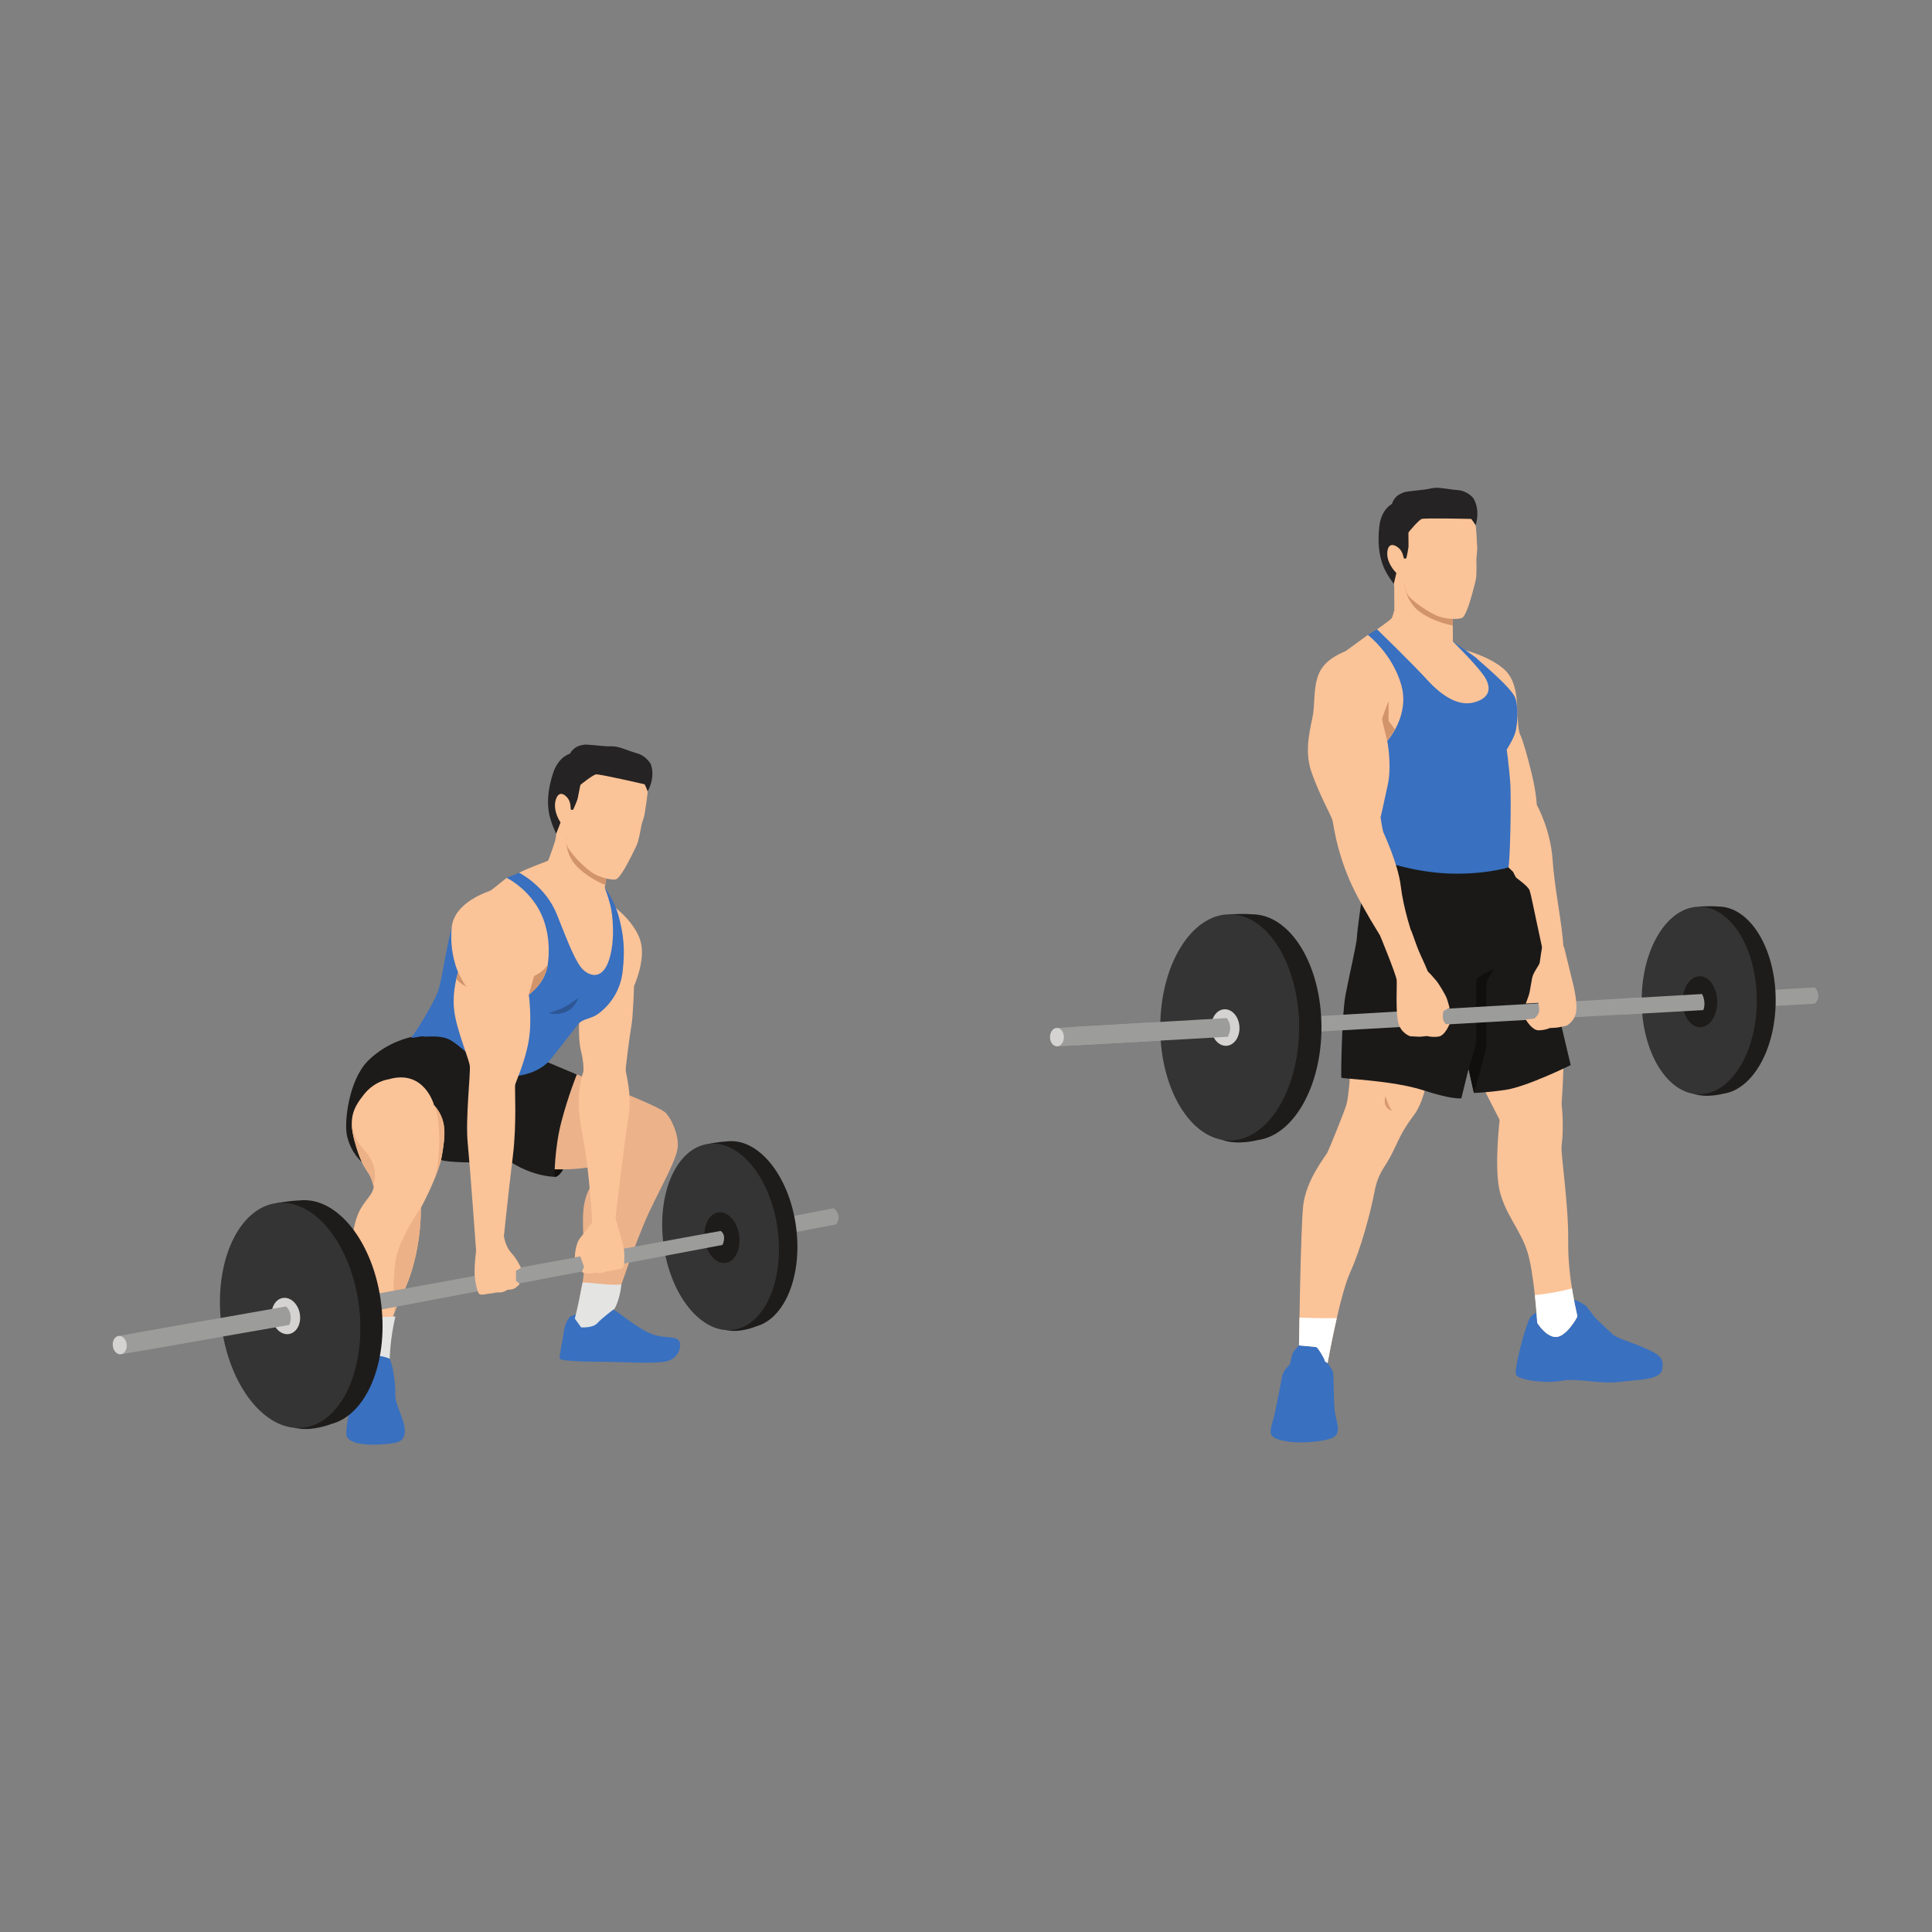 <?xml version="1.0" encoding="UTF-8" standalone="no"?>
<svg
   xmlns:dc="http://purl.org/dc/elements/1.1/"
   xmlns:cc="http://creativecommons.org/ns#"
   xmlns:rdf="http://www.w3.org/1999/02/22-rdf-syntax-ns#"
   xmlns:svg="http://www.w3.org/2000/svg"
   xmlns="http://www.w3.org/2000/svg"
   viewBox="0 0 2666.667 2666.667"
   height="2666.667"
   width="2666.667"
   xml:space="preserve"
   id="svg2"
   version="1.1"><rect x="0" y="0" width="2666.667" height="2666.667" fill="#808080" stroke="none"/><defs
     id="defs6" /><g
     transform="matrix(1.333,0,0,-1.333,0,2666.667)"
     id="g10"><g
       transform="scale(0.1)"
       id="g12"><g
         transform="scale(1.227)"
         id="g14"><path
           id="path16"
           style="fill:none;fill-opacity:1;fill-rule:nonzero;stroke:none"
           d="M 16300,0 H 0 V 16300 H 16300 V 0" /></g><path
         id="path18"
         style="fill:#3970c0;fill-opacity:1;fill-rule:nonzero;stroke:none"
         d="m 13450.8,6073.8 c 0,0 -63.1,-60.5 -71,-96 -7.9,-35.5 -15.8,-59.2 -19.7,-86.8 -4,-27.6 -71,-59.2 -86.8,-149.9 -15.8,-90.7 -47.4,-244.6 -71,-359 -23.7,-114.4 -51.3,-157.8 -43.4,-217 7.9,-59.2 118.3,-78.9 209.1,-90.8 90.7,-11.8 323.5,-3.9 430,43.4 106.6,47.4 27.6,189.4 19.7,295.9 -7.8,106.6 -7.8,351.2 -15.7,382.7 -7.9,31.6 -55.3,94.7 -55.3,94.7 l -86.8,295.9 -209.1,-113.1" /><g
         transform="scale(1.057)"
         id="g20"><path
           id="path22"
           style="fill:#3970c0;fill-opacity:1;fill-rule:nonzero;stroke:none"
           d="m 15197.9,6124.35 c 0,0 -164,-42.3 -206.8,-103.35 -42.8,-60.94 -162.3,-509.08 -139.9,-561.33 22.4,-52.24 288.8,-89.62 448,-59.71 159.4,29.81 363.6,-36.16 567.6,-10.61 204.2,25.56 403.3,15.53 418.2,130.05 15,114.51 -39.8,139.41 -169.2,199.22 -129.4,59.72 -273.9,94.55 -318.6,136.85 -44.9,42.31 -169.4,159.38 -174.3,165.53 -5,6.25 -39.8,56.03 -79.7,103.35 -39.8,47.33 -179.2,92.09 -199.1,92.09 -20,0 -146.2,-92.09 -146.2,-92.09" /></g><path
         id="path24"
         style="fill:#fbc398;fill-opacity:1;fill-rule:nonzero;stroke:none"
         d="m 13982.1,8914.5 c 0,0 -15.7,-268.3 -42,-352.5 -26.3,-84.1 -173.6,-447.1 -194.7,-489.2 -21,-42.1 -226.2,-289.3 -252.5,-562.9 -26.3,-273.5 -42.1,-1436.1 -42.1,-1436.1 0,0 157.8,-13.1 177.6,-17.1 19.7,-3.9 89.4,-126.2 88.1,-138.1 -1.3,-11.8 30.2,-27.6 30.2,-27.6 0,0 123.7,698.3 235.4,943 111.8,244.6 210.5,623.3 249.9,828.5 39.5,205.1 98.6,236.7 173.6,382.7 75,146 98.6,232.8 232.8,410.3 134.1,177.5 153.9,493.2 153.9,493.2 l -810.2,-34.2" /><g
         transform="scale(1.002)"
         id="g26"><path
           id="path28"
           style="fill:#fbc398;fill-opacity:1;fill-rule:nonzero;stroke:none"
           d="m 15303.9,8770.02 193.2,-377.89 c 0,0 -57.7,-490.64 0,-732.06 57.7,-241.43 209.9,-398.85 283.3,-619.33 73.6,-220.37 105.1,-745.23 105.1,-745.23 0,0 83.9,-141.66 188.8,-146.85 105,-5.28 225.7,199.33 225.7,215.09 0,15.76 -99.7,388.38 -94.4,771.46 5.2,383.09 -78.8,907.95 -68.2,986.66 10.5,78.71 20.9,245.31 0,437.56 0,0 26.2,365.33 15.6,449.33 -10.4,83.99 -849.1,-238.74 -849.1,-238.74" /></g><path
         id="path30"
         style="fill:#fbc398;fill-opacity:1;fill-rule:nonzero;stroke:none"
         d="m 15177.4,13270.6 c 0,0 238.2,-60.9 390.8,-189.8 152.5,-128.9 137.6,-370.9 143.8,-473.5 6.1,-102.5 14,-186.7 32.4,-218.3 18.4,-31.5 68.4,-199.9 115.7,-394.5 47.4,-194.6 52.6,-323.5 52.6,-323.5 0,0 142.1,-252.5 163.1,-562.9 21.1,-310.4 101.3,-672 113.1,-916.6 h -439.2 l -752.3,1540.6 c 0,0 -21,1280.3 0,1311.9 21.1,31.5 180,226.6 180,226.6" /><path
         id="path32"
         style="fill:#1a1918;fill-opacity:1;fill-rule:nonzero;stroke:none"
         d="m 15618.2,11024.8 49.9,-48.2 c 0,0 19.8,-43.4 27.6,-55.2 7.9,-11.9 122.3,-86.8 142.1,-134.2 19.7,-47.3 126.2,-611.5 177.5,-789.1 51.3,-177.5 248.6,-1021.8 248.6,-1021.8 0,0 -455.2,-224.9 -675.4,-256.5 -220.2,-31.5 -326.8,-31.5 -326.8,-31.5 l -55.2,248.5 -74.9,-303.8 c 0,0 -79,-19.7 -394.6,82.9 -315.6,102.6 -844.3,118.4 -848.2,130.2 -4,11.8 3.9,647 43.4,856.1 39.4,209.1 114.4,520.8 118.3,599.7 4,78.9 43.4,350.1 43.4,350.1 l 232.8,435.1 c 0,0 65.3,198.3 485.3,181.5 420,-16.9 453.7,-43.4 599.7,-59.2 146,-15.8 206.5,-184.6 206.5,-184.6" /><path
         id="path34"
         style="fill:#100f0d;fill-opacity:1;fill-rule:nonzero;stroke:none"
         d="m 15206.5,8936.8 c 0,0 75,231.9 80.2,288.9 5.3,57 -5.2,604.1 0,635.7 5.3,31.5 187.4,113.6 187.4,113.6 0,0 -76.9,-110.9 -82.1,-149.1 -5.3,-38.2 0,-595.8 0,-643.1 0,-47.4 -130.3,-494.5 -130.3,-494.5 l -55.2,248.5" /><path
         id="path36"
         style="fill:#3970c0;fill-opacity:1;fill-rule:nonzero;stroke:none"
         d="m 14326.7,13491.1 -67.6,-2.6 -95.5,-57.9 -69.7,-603.6 v -829.9 l 232.8,-910 c 0,0 307.7,-110.5 660.2,-126.3 352.4,-15.8 615.5,54.4 631.3,64 15.7,9.7 34.1,701.4 18.4,894.7 -15.8,193.4 -35.5,323.6 -35.5,323.6 0,0 72.3,111.7 90.7,182.8 18.4,71 34.2,236.7 0,347.2 -34.2,110.4 -391.8,399.8 -395.8,410.3 -4,10.5 -252,178.8 -252,178.8 l -717.3,128.9" /><g
         transform="scale(1.158)"
         id="g38"><path
           id="path40"
           style="fill:#9c9c9b;fill-opacity:1;fill-rule:nonzero;stroke:none"
           d="m 9840.04,8076.79 6.21,-135.03 6381.15,358.73 c 0,0 72.6,60.43 0,145.99 L 9840.04,8076.79" /></g><path
         id="path42"
         style="fill:#9c9c9b;fill-opacity:1;fill-rule:nonzero;stroke:none"
         d="m 11923.5,9418.2 -979.2,-56.7 8.8,-190.8 970.4,54.6 v 192.9" /><path
         id="path44"
         style="fill:#fbc398;fill-opacity:1;fill-rule:nonzero;stroke:none"
         d="m 14437.9,13689.4 c 0,0 -16.3,-64.1 -25.6,-82.6 -9.3,-18.4 -153.2,-118.3 -153.2,-118.3 0,0 363.5,-352.5 519.4,-523.4 155.8,-171 324.1,-273.6 479.3,-234.1 155.2,39.4 186.8,131.5 128.9,241.9 -57.9,110.5 -342.7,389.3 -342.7,389.3 l -0.4,135.9 -280.3,16.7 -325.4,174.6" /><path
         id="path46"
         style="fill:#fbc398;fill-opacity:1;fill-rule:nonzero;stroke:none"
         d="m 14163.6,13430.6 c 0,0 249.9,-189.4 344.6,-512.9 94.7,-323.5 -143.8,-583.9 -143.8,-583.9 0,0 49.1,-248.6 5.7,-453.7 -43.4,-205.2 -75,-339.3 -75,-339.3 0,0 19.8,-130.2 27.7,-149.9 7.8,-19.8 153.8,-331.5 181.4,-560.3 27.7,-228.8 110.5,-489.2 153.9,-595.7 43.4,-106.6 43.4,-106.6 43.4,-106.6 l -228.8,-94.6 c 0,0 -363,540.5 -501.1,864 -138.1,323.5 -161.7,564.2 -173.6,611.5 -11.8,47.4 -142,276.2 -220.9,509 -78.9,232.7 0,469.5 19.7,595.7 19.7,126.3 0,319.6 78.9,453.7 78.9,134.2 244.6,185.5 260.4,197.3 15.8,11.8 227.5,165.7 227.5,165.7" /><path
         id="path48"
         style="fill:#d2946b;fill-opacity:1;fill-rule:nonzero;stroke:none"
         d="m 14378,12746.8 c 0,0 -67.1,-173.6 -67.1,-189.4 0,-15.8 53.5,-223.6 53.5,-223.6 l 80.6,117.2 -67,89.7 v 206.1" /><g
         transform="scale(1.002)"
         id="g50"><path
           id="path52"
           style="fill:#fbc398;fill-opacity:1;fill-rule:nonzero;stroke:none"
           d="m 15961.2,10210.9 c 0,0 -12.4,-18.3 -20.6,-23.6 -8.2,-5.3 -24,-139.2 -29.3,-169.4 -5.2,-30.24 -65.6,-95.94 -78.8,-161.54 -13,-65.7 -20.9,-126.1 -28.8,-157.55 -7.9,-31.55 -36.9,-104.54 -36.9,-104.54 l 129.6,7.49 c 0,0 14.9,-57.91 7,-94.65 -7.9,-36.84 -48.5,-68.29 -48.5,-68.29 l -88.1,-8.49 c 0,0 63.1,-112.32 131.4,-112.32 68.2,0 118.1,23.66 118.1,23.66 0,0 68.3,2.6 81.5,5.19 13.1,2.7 89.3,18.37 89.3,18.37 0,0 91.8,42.04 102.4,160.25 10.5,118.12 -42,304.62 -51.2,343.96 -9.2,39.44 -74.9,305.96 -74.9,305.96 0,0 -73.5,124.8 -81.4,127.4 -7.8,2.6 -120.8,-91.9 -120.8,-91.9" /></g><path
         id="path54"
         style="fill:#fbc398;fill-opacity:1;fill-rule:nonzero;stroke:none"
         d="m 14611.1,10367 c 0,0 -22.4,72.9 71.7,-192.6 3.2,-9.3 84.7,-182.5 94.5,-211.6 9.8,-29.1 0,0 92.5,-109.8 32.5,-38.6 95.1,-147.1 107.7,-177.1 12.6,-30 32.2,-108.1 32.2,-108.1 l -154.4,-14.7 c 0,0 -5.9,-59.6 7.5,-94.8 13.4,-35.2 58.5,-60.2 58.5,-60.2 l 88.4,5 c 0,0 -45.4,-120.8 -113,-131.2 -67.6,-10.3 -120.5,5.5 -120.5,5.5 0,0 -68,-7.8 -81.4,-7.2 -13.4,0.6 -91.2,4.6 -91.2,4.6 0,0 -97.4,27.6 -125.8,143 -28.3,115.4 -11.4,398.4 -15.7,438.7 -6.5,59.7 -172.6,462.6 -172.6,462.6 0,0 268.1,-104 275.5,-100.2 7.4,3.8 46.1,148.1 46.1,148.1" /><path
         id="path56"
         style="fill:#d4d3d1;fill-opacity:1;fill-rule:nonzero;stroke:none"
         d="m 11016.4,9266.1 c 0,-52.7 -32.3,-95.4 -72.1,-95.4 -39.9,0 -72.2,42.7 -72.2,95.4 0,52.7 32.3,95.4 72.2,95.4 39.8,0 72.1,-42.7 72.1,-95.4" /><path
         id="path58"
         style="fill:#d7996f;fill-opacity:1;fill-rule:nonzero;stroke:none"
         d="m 14346.4,8656.7 c 0,0 31.6,-118.3 71,-153.8 0,0 -111.1,19.2 -71,153.8" /><path
         id="path60"
         style="fill:#ffffff;fill-opacity:1;fill-rule:nonzero;stroke:none"
         d="m 13455.5,6361.8 c -3.1,-169.8 -4.7,-288 -4.7,-288 0,0 157.8,-13.1 177.6,-17.1 19.7,-3.9 89.4,-126.2 88.1,-138.1 -1.3,-11.8 30.2,-27.6 30.2,-27.6 0,0 40,225.7 95,465.4 -149.9,-2.5 -304.2,2.2 -386.2,5.4" /><g
         transform="scale(1.002)"
         id="g62"><path
           id="path64"
           style="fill:#ffffff;fill-opacity:1;fill-rule:nonzero;stroke:none"
           d="m 15860.9,6581.63 c 16.8,-157.02 24.6,-286.12 24.6,-286.12 0,0 83.9,-141.66 188.8,-146.85 105,-5.28 225.7,199.43 225.7,215.09 0,8.58 -29.5,123.11 -55.6,287.32 -140.7,-39.21 -289.1,-59.56 -383.5,-69.44" /></g><g
         transform="scale(1.116)"
         id="g66"><path
           id="path68"
           style="fill:#343434;fill-opacity:1;fill-rule:nonzero;stroke:none"
           d="m 16300,8642.86 c 0,-440.44 -219.1,-797.45 -489.4,-797.45 -270.2,0 -489.3,357.01 -489.3,797.45 0,440.42 219.1,797.44 489.3,797.44 270.3,0 489.4,-357.02 489.4,-797.44" /></g><g
         transform="scale(1.128)"
         id="g70"><path
           id="path72"
           style="fill:#1e1c1b;fill-opacity:1;fill-rule:nonzero;stroke:none"
           d="m 16300,8552.31 c 0,475.57 -236.6,861.1 -528.4,861.1 -62.9,6.08 -170.9,0 -170.9,0 0,0 -6.8,-21.19 -18.2,-57.07 -198.4,-124.03 -339.3,-437.14 -339.3,-804.03 0,-272.58 77.8,-515.45 199.1,-673.2 29.6,-96.21 63.1,-168.92 98.8,-182.4 118.3,-44.69 272,-2.93 272,-2.93 l 0.2,0.36 c 272.3,34.67 486.7,405.49 486.7,858.17" /></g><g
         transform="scale(1.116)"
         id="g74"><path
           id="path76"
           style="fill:#343434;fill-opacity:1;fill-rule:nonzero;stroke:none"
           d="m 16300,8642.86 c 0,-480.58 -239.1,-870.21 -534.1,-870.21 -294.9,0 -534,389.63 -534,870.21 0,480.61 239.1,870.21 534,870.21 295,0 534.1,-389.6 534.1,-870.21" /></g><g
         transform="scale(1.091)"
         id="g78"><path
           id="path80"
           style="fill:#1e1c1b;fill-opacity:1;fill-rule:nonzero;stroke:none"
           d="m 16298.3,8831.11 c 1.7,-133.7 -70.4,-243.11 -161.2,-244.3 -90.7,-1.19 -165.8,106.21 -167.5,239.99 -1.9,133.78 70.3,243.19 161.1,244.38 90.8,1.19 165.8,-106.29 167.6,-240.07" /></g><g
         transform="scale(1.084)"
         id="g82"><path
           id="path84"
           style="fill:#9c9c9b;fill-opacity:1;fill-rule:nonzero;stroke:none"
           d="m 16258.3,8959.72 c 0,0 41.7,-70.08 12.4,-153.45 l -771.4,-43.43 -9.9,152.34 768.9,44.54" /></g><path
         id="path86"
         style="fill:#fbc398;fill-opacity:1;fill-rule:nonzero;stroke:none"
         d="m 15035.9,13679.7 7.7,-181.6 c 0,0 -38.4,-113 -245.1,-108.3 -206.7,4.8 -360.6,299.6 -360.6,299.6 l -1.4,240.4 c 0,0 -23.2,269.1 -24.2,270.6 -1.1,1.4 189.6,-25.9 228.9,-56.8 39.4,-30.9 186.2,-225.7 186.2,-225.7 l 208.5,-238.2" /><path
         id="path88"
         style="fill:#d2946b;fill-opacity:1;fill-rule:nonzero;stroke:none"
         d="m 14977.5,13652 58.3,142.6 8.2,-265.8 c 0,0 -183.1,26.7 -340.6,139.2 -148.9,106.3 -160.3,285.8 -160.3,285.8 l 434.4,-301.8" /><path
         id="path90"
         style="fill:#252323;fill-opacity:1;fill-rule:nonzero;stroke:none"
         d="m 15254.8,14848 c -0.3,0.4 -58.1,75 -164.5,82.7 -106.7,7.7 -195.8,35.8 -272.9,16.9 -77.2,-18.8 -167.6,-18.8 -272.9,-37.7 -32.8,-12 -64.6,-26.3 -85.2,-46.9 -18.9,-18.9 -30.4,-37.8 -37.2,-52.1 -6.4,-14.1 -8.9,-23.9 -8.9,-23.9 0,0 -110.3,-54 -130.4,-229 -20.2,-175.1 -1.3,-297.6 33.4,-397.3 34.7,-99.6 116.4,-201 116.4,-201 l 36.3,156.3 c 0,0 359.9,307.8 370,326.1 10.2,18.4 354,85.9 354,85.9 l 85.4,38.7 c 0,0 44,110 -0.2,233.4 -5.8,16.2 -13.8,32.3 -23.3,47.9" /><path
         id="path92"
         style="fill:#fbc398;fill-opacity:1;fill-rule:nonzero;stroke:none"
         d="m 15234.2,14631.8 c 0,0 36,-46.7 44.1,-65.1 8.2,-18.3 14.5,-184.5 17.2,-226.5 2.8,-42.1 -8,-99.1 -8,-119.4 0.1,-20.4 2.9,-145.2 -2.5,-194 -5.4,-48.9 -59.4,-238.9 -77,-289.1 -17.6,-50.2 -43.3,-116.7 -67.7,-130.3 -24.4,-13.6 -131.6,-19.1 -226.6,9.3 -95,28.3 -281,154.3 -331.3,220.7 -50.2,66.5 -43.6,204.9 -43.6,204.9 0,0 -39.3,-10.9 -80.1,29.7 -40.7,40.7 -105.9,128.8 -92.5,226.5 13.5,97.7 88.2,62.5 126.2,23.2 38,-39.3 39.4,-99 47.6,-100.3 8.1,-1.4 16.3,1.3 20.3,2.7 4.1,1.3 23,101.8 24.3,122.1 1.4,20.4 -2.8,142.5 -0.1,146.5 2.7,4.1 103.6,126.3 136.2,138.6 32.5,12.2 513.5,0.5 513.5,0.5" /><path
         id="path94"
         style="fill:#1e1c1b;fill-opacity:1;fill-rule:nonzero;stroke:none"
         d="m 13683.2,9366.8 c 0,646.8 -321.8,1171 -718.6,1171 -85.5,8.3 -232.4,0 -232.4,0 0,0 -9.3,-28.8 -24.9,-77.6 -269.8,-168.6 -461.3,-594.4 -461.3,-1093.4 0,-370.7 105.8,-700.9 270.7,-915.4 40.3,-130.8 85.8,-229.8 134.3,-248.1 161.1,-60.8 369.9,-3.9 369.9,-3.9 l 0.3,0.4 c 370.4,47.1 662,551.4 662,1167" /><path
         id="path96"
         style="fill:#343434;fill-opacity:1;fill-rule:nonzero;stroke:none"
         d="m 13450.8,9366.8 c 0,-646.7 -321.7,-1171 -718.6,-1171 -396.8,0 -718.5,524.3 -718.5,1171 0,646.8 321.7,1171 718.5,1171 396.9,0 718.6,-524.2 718.6,-1171" /><path
         id="path98"
         style="fill:#343434;fill-opacity:1;fill-rule:nonzero;stroke:none"
         d="m 13450.8,9366.8 c 0,-592.6 -294.8,-1073.1 -658.5,-1073.1 -363.7,0 -658.5,480.5 -658.5,1073.1 0,592.7 294.8,1073.1 658.5,1073.1 363.7,0 658.5,-480.4 658.5,-1073.1" /><path
         id="path100"
         style="fill:#d4d3d1;fill-opacity:1;fill-rule:nonzero;stroke:none"
         d="m 12833.9,9375 c 6.9,-104.3 -52.8,-193.3 -133.3,-198.6 -80.6,-5.3 -151.4,75 -158.3,179.4 -6.9,104.3 52.8,193.2 133.3,198.5 80.5,5.4 151.4,-74.9 158.3,-179.3" /><path
         id="path102"
         style="fill:#9c9c9b;fill-opacity:1;fill-rule:nonzero;stroke:none"
         d="m 12701,9463.2 c 0,0 72.9,-72.1 12.9,-193.5 l -1587.8,-89.3 V 9372 l 1574.9,91.2" /><path
         id="path104"
         style="fill:#fbc398;fill-opacity:1;fill-rule:nonzero;stroke:none"
         d="m 14937.4,9612 c 5.4,-1.9 72.3,-44.2 72.3,-44.2 0,0 -59.6,-25.2 -63.2,-34.3 -3.7,-9.2 -14.6,-64.3 1.8,-98.6 16.4,-34.3 25.2,-35.7 25.2,-35.7 0,0 -36.1,-33.7 -48.9,-41 -12.8,-7.3 -60.3,-36.5 -111.4,65.7 -51.1,102.3 -100.4,180.8 -60.3,215.5 40.2,34.6 82.2,49.3 82.2,49.3 l 102.3,-76.7" /><path
         id="path106"
         style="fill:#100f0d;fill-opacity:1;fill-rule:nonzero;stroke:none"
         d="m 5741.2,7819.3 c 0,0 64.97,-27 152.6,216.4 87.64,243.5 -211.58,238.6 -211.58,238.6 l -156.4,-189.9 215.38,-265.1" /><path
         id="path108"
         style="fill:#9c9c9b;fill-opacity:1;fill-rule:nonzero;stroke:none"
         d="M 8633.8,7494.6 7005.84,7179.5 6998.6,7009 8656.29,7327 c 0,0 74.12,80.5 -22.49,167.6" /><path
         id="path110"
         style="fill:#343434;fill-opacity:1;fill-rule:nonzero;stroke:none"
         d="m 8051.86,7277 c 65.36,-487.1 -123.98,-914.5 -422.9,-954.7 -298.93,-40.1 -594.23,322.3 -659.59,809.4 -65.36,487.1 123.97,914.5 422.9,954.6 298.92,40.1 594.23,-322.2 659.59,-809.3" /><path
         id="path112"
         style="fill:#1e1c1b;fill-opacity:1;fill-rule:nonzero;stroke:none"
         d="m 8242.81,7302.6 c -71.32,531.6 -393.58,927 -719.77,883.2 -71.2,-2.6 -190.96,-25.6 -190.96,-25.6 0,0 -4.46,-24.7 -11.93,-66.5 -203.12,-168.4 -313.63,-539.5 -258.61,-949.6 40.89,-304.7 164.28,-564.4 323.52,-722.6 47.5,-103.1 95.84,-179.4 137.75,-189.1 139.05,-32.2 304.46,37.6 304.46,37.6 l 0.19,0.4 c 299.21,79.6 483.25,526.2 415.35,1032.2" /><path
         id="path114"
         style="fill:#343434;fill-opacity:1;fill-rule:nonzero;stroke:none"
         d="m 8051.86,7277 c 71.32,-531.6 -135.29,-998 -461.49,-1041.8 -326.2,-43.7 -648.46,351.7 -719.78,883.3 -71.32,531.5 135.29,997.9 461.49,1041.7 326.2,43.8 648.45,-351.7 719.78,-883.2" /><path
         id="path116"
         style="fill:#1e1c1b;fill-opacity:1;fill-rule:nonzero;stroke:none"
         d="m 7653.14,7216 c 21.32,-144.4 -40.84,-273.2 -138.84,-287.7 -98,-14.4 -194.73,90.9 -216.06,235.3 -21.32,144.5 40.84,273.3 138.84,287.7 98.01,14.5 194.74,-90.8 216.06,-235.3" /><path
         id="path118"
         style="fill:#ecb28a;fill-opacity:1;fill-rule:nonzero;stroke:none"
         d="m 5603.07,7901.4 c 0,0 201.6,-11.2 350.93,0 149.33,11.2 287.46,41.1 287.46,41.1 0,0 -11.2,-28.5 -82.13,-146.8 -70.93,-118.3 -126.93,-204.1 -123.2,-454.3 3.73,-250.1 26.14,-459.2 -3.73,-616 -29.87,-156.8 -29.87,-156.8 -29.87,-156.8 l 365.86,-59.7 c 0,0 212.8,649.6 354.67,948.3 141.86,298.6 287.46,548.8 294.93,675.7 7.46,126.9 -59.73,276.3 -123.2,347.2 -63.47,70.9 -720.53,319.8 -922.12,398.8 -201.6,79.1 -395.74,-100.1 -403.2,-223.3 -7.47,-123.2 33.6,-754.2 33.6,-754.2" /><path
         id="path120"
         style="fill:#1c1b1a;fill-opacity:1;fill-rule:nonzero;stroke:none"
         d="m 4262.82,9267.8 c 0,0 -250.13,-44.8 -451.74,-246.4 -201.59,-201.6 -251.17,-643.2 -216.52,-784 44.07,-179.1 152.79,-264.9 152.79,-264.9 0,0 810.39,33.5 832.8,18.5 22.39,-14.9 374.83,-41.6 552.53,0 l 111.99,11.2 c 0,0 216.54,-168 496.53,-182.9 0,0 0,294.9 70.93,567.5 70.93,272.5 160.54,492.1 160.54,492.1 l -462.93,194.8 c 0,0 -851.2,276.3 -862.4,280 -11.2,3.7 -384.52,-85.9 -384.52,-85.9" /><path
         id="path122"
         style="fill:#fbc398;fill-opacity:1;fill-rule:nonzero;stroke:none"
         d="m 6378.09,10601.7 c 0,0 205.72,-157.9 256.63,-350.9 50.91,-193 -69.59,-455.4 -69.59,-455.4 0,0 -9.1,-309 -27.31,-411.5 -18.21,-102.5 -57.07,-409.1 -58.93,-453.2 -1.87,-44.2 68.92,-247.1 28.58,-490.9 -40.34,-243.7 -137.06,-1070.2 -137.06,-1070.2 l -239.85,-10.9 c 0,0 -26.1,515.3 -90.79,842.8 -64.69,327.5 -61.75,511.1 1.26,708.3 0,0 8.11,80 -25.31,213.9 -33.41,133.8 -16.35,353.9 -16.35,353.9 0,0 215.46,865.3 239.52,896.8 24.06,31.5 139.2,227.3 139.2,227.3" /><path
         id="path124"
         style="fill:#3970c0;fill-opacity:1;fill-rule:nonzero;stroke:none"
         d="m 6265.6,10648.2 c 12.91,14.4 -3.75,164.2 -3.75,164.2 0,0 97.81,-121.5 145.11,-298.5 47.31,-177 68.44,-329.2 39.85,-572.8 -28.59,-243.7 -183.75,-384.6 -255.49,-436 -71.74,-51.4 -156.56,-46.8 -203.91,-104.6 -47.36,-57.8 -173.81,-225.1 -287.93,-366.1 -114.12,-141.1 -324.55,-170.7 -347.79,-168.3 -23.25,2.3 -410.95,115.9 -413.26,131.8 -2.3,15.9 -191.55,195.5 -288.35,244.5 -65.74,33.2 -160.29,31.4 -217.59,29.7 -27.09,-0.8 -45.86,-1.7 -49.33,1.2 -4.66,3.8 -32.28,-1.2 -60.25,-6.2 -37.17,-6.7 -74.93,-13.4 -60.09,0.7 25.98,24.8 238.17,357.6 279.41,494.3 41.24,136.7 101.85,580.7 163.63,727 61.79,146.4 540.85,278 538.15,290 -2.7,12 2.05,136.1 2.05,136.1 l 129.28,52.8 c 0,0 437.83,-81.4 443.07,-80.4 5.25,1.1 447.19,-239.4 447.19,-239.4" /><path
         id="path126"
         style="fill:#fbc398;fill-opacity:1;fill-rule:nonzero;stroke:none"
         d="m 5746.9,11292.9 c 0,0 -62.98,-189.2 -71.77,-198.7 -8.8,-9.6 -192.27,-69.3 -299.79,-126.2 0,0 273.38,-134.7 391.83,-433.7 118.45,-299 198.55,-508 276.72,-575.9 78.17,-68 198.51,-90.6 263.07,109 64.57,199.6 39.07,463.1 12.84,564.9 -26.22,101.8 -57.95,180.1 -57.95,180.1 0,0 -303.37,65.2 -321.42,93.2 -18.05,27.9 -163.65,239.1 -161.99,255.5 1.66,16.4 -31.54,131.8 -31.54,131.8" /><path
         id="path128"
         style="fill:#fbc398;fill-opacity:1;fill-rule:nonzero;stroke:none"
         d="m 4929.81,7053.1 c 0,0 8.31,-255 0,0 -0.64,19.8 -64.49,887.7 -87.45,1124.8 -22.95,237.2 30.46,713.2 22.42,788.3 -8.05,75.2 -135.16,366 -161.25,572.1 -26.1,206.2 40.4,399 40.4,399 0,0 -93.44,198.7 -66.42,465.4 27.03,266.6 385.94,371.2 402.61,381.2 16.68,10.1 165.94,131.3 165.94,131.3 0,0 171.85,-80.8 301.09,-273.2 129.25,-192.4 152.2,-429.6 124.45,-626.4 -27.75,-196.8 -195.66,-308.9 -195.66,-308.9 0,0 35.71,-265.9 -1.76,-481.2 -37.46,-215.4 -132.64,-421 -139.65,-451.6 -7.02,-30.6 18.49,-397.2 -24.16,-741.2 -42.66,-344 -106.76,-960.1 -106.76,-960.1 l -152.6,-19.5 h -121.2" /><path
         id="path130"
         style="fill:#d2946b;fill-opacity:1;fill-rule:nonzero;stroke:none"
         d="m 4743.93,9937.3 c 0,0 44.82,-98.4 86.6,-149.6 0,0 -71.23,34.6 -105.47,81.1 l 18.87,68.5" /><path
         id="path132"
         style="fill:#d2946b;fill-opacity:1;fill-rule:nonzero;stroke:none"
         d="m 5671.6,10015.6 c -59.78,-87.8 -140.86,-115.5 -140.86,-115.5 l -54.8,-193.4 c 0,0 167.91,112.1 195.66,308.9" /><path
         id="path134"
         style="fill:#2d5695;fill-opacity:1;fill-rule:nonzero;stroke:none"
         d="m 5750.99,9505.2 c -41.78,0 -68.77,9.7 -68.77,9.7 0,0 78.03,23.4 143.68,53.3 65.65,29.9 161.7,102.3 161.7,102.3 0,0 -28.41,-100.2 -126.62,-142.4 -41.36,-17.8 -79.59,-22.9 -109.99,-22.9" /><path
         id="path136"
         style="fill:#fbc398;fill-opacity:1;fill-rule:nonzero;stroke:none"
         d="m 6289.35,10989.7 -27.5,-177.3 c 0,0 -58.99,-102 -258.16,-57.5 -199.16,44.4 -291.21,359.5 -291.21,359.5 l 44.92,232.9 c 0,0 9.94,166.9 9.2,168.5 -0.76,1.6 198.07,36.5 230.2,-1 32.12,-37.5 136.7,-254.3 136.7,-254.3 l 155.85,-270.8" /><path
         id="path138"
         style="fill:#d2946b;fill-opacity:1;fill-rule:nonzero;stroke:none"
         d="m 6227.46,10974.1 83.97,126.8 -43.3,-258.8 c 0,0 -172.1,61.2 -302.88,200.3 -123.61,131.6 -99.99,307.6 -99.99,307.6 l 362.2,-375.9" /><path
         id="path140"
         style="fill:#fbc398;fill-opacity:1;fill-rule:nonzero;stroke:none"
         d="m 4023.88,8829.2 c 0,0 -141.86,-15 -253.86,-155 -112,-140 -162.4,-246.4 -100.8,-476 61.6,-229.6 113.43,-291.2 146.31,-341.6 32.89,-50.4 49.69,-123.2 49.69,-123.2 0,0 23.83,-33.6 -49.69,-128.8 -73.51,-95.2 -149.05,-179.2 -172.88,-487.2 -23.83,-308 65.77,-957.5 71.37,-1069.5 5.6,-112.1 5.6,-112.1 5.6,-112.1 h 268.8 c 0,0 11.2,336 162.39,632.8 151.2,296.8 207.2,638.4 207.2,929.6 0,0 184.8,339.8 218.4,545.1 33.6,205.3 56,362.1 -82.13,518.9 0,0 -98.93,375.3 -470.4,267" /><path
         id="path142"
         style="fill:#564135;fill-opacity:1;fill-rule:nonzero;stroke:none"
         d="m 3668.79,8199.8 c -0.03,0.1 -0.06,0.2 -0.09,0.4 0.03,-0.1 0.06,-0.3 0.09,-0.4 m -0.43,1.6 c -0.03,0.1 -0.05,0.3 -0.09,0.4 0.03,-0.1 0.06,-0.3 0.09,-0.4 m -0.47,1.8 c -0.01,0.1 -0.02,0.1 -0.02,0.1 0,0 0.01,0 0.02,-0.1" /><path
         id="path144"
         style="fill:#edb187;fill-opacity:1;fill-rule:nonzero;stroke:none"
         d="m 3865.22,7733.4 v 0 c 0,0 -0.2,0.9 -0.6,2.5 -3.27,13.2 -19.8,75.8 -49.09,120.7 -30.31,46.5 -76.73,102.5 -132.06,290.8 -4.69,16 -9.44,32.9 -14.25,50.8 v 0 c -0.14,0.6 -0.29,1.1 -0.43,1.6 -0.03,0.1 -0.06,0.3 -0.09,0.4 -0.11,0.4 -0.22,0.8 -0.34,1.2 -0.03,0.1 -0.06,0.3 -0.09,0.4 -0.13,0.5 -0.26,1 -0.38,1.4 -0.01,0.1 -0.02,0.1 -0.02,0.1 -18.42,70 -26.26,128.4 -25.06,180 35.02,-251.9 130.18,-252.4 200.01,-386.7 72.8,-140 22.4,-263.2 22.4,-263.2" /><path
         id="path146"
         style="fill:#564135;fill-opacity:1;fill-rule:nonzero;stroke:none"
         d="m 4573.1,8025.1 c 0.01,0 0.02,0 0.02,0.1 0,-0.1 -0.01,-0.1 -0.02,-0.1 m 0.16,0.8 c 0.01,0 0.03,0.1 0.04,0.1 -0.01,0 -0.03,-0.1 -0.04,-0.1 m 0.19,0.9 c 0.01,0.1 0.03,0.1 0.04,0.2 -0.01,-0.1 -0.03,-0.1 -0.04,-0.2 m 0.14,0.7 c 0.02,0.2 0.05,0.3 0.07,0.4 -0.02,-0.1 -0.04,-0.2 -0.07,-0.4 m 0.16,0.9 c 0.02,0.1 0.04,0.2 0.05,0.2 -0.01,0 -0.03,-0.1 -0.05,-0.2 m 0.17,0.9 c 0.04,0.1 0.07,0.3 0.1,0.5 -0.03,-0.2 -0.06,-0.4 -0.1,-0.5 m 0.15,0.7 c 0.09,0.5 0.19,1.1 0.28,1.6 -0.09,-0.6 -0.19,-1.1 -0.28,-1.6 m 0.34,1.9 c 0.03,0.1 0.05,0.2 0.08,0.4 -0.03,-0.1 -0.05,-0.3 -0.08,-0.4 m 0.12,0.6 c 0.06,0.3 0.11,0.6 0.16,0.9 -0.05,-0.3 -0.1,-0.6 -0.16,-0.9 m 0.21,1.1 c 0.03,0.2 0.06,0.4 0.08,0.5 -0.02,-0.1 -0.05,-0.3 -0.08,-0.5 m 0.12,0.7 c 0.1,0.6 0.19,1.1 0.29,1.6 -0.1,-0.5 -0.19,-1 -0.29,-1.6 m 0.33,1.8 c 0.09,0.6 0.18,1.1 0.28,1.6 -0.09,-0.5 -0.19,-1 -0.28,-1.6 m 0.31,1.8 c 0.03,0.2 0.05,0.3 0.08,0.5 -0.03,-0.2 -0.05,-0.3 -0.08,-0.5 m 0.14,0.8 c 0.04,0.3 0.08,0.5 0.12,0.7 -0.04,-0.2 -0.08,-0.4 -0.12,-0.7 m 0.17,1 c 0.03,0.2 0.05,0.3 0.08,0.4 -0.03,-0.1 -0.05,-0.2 -0.08,-0.4 m 0.14,0.8 c 0.01,0.1 0.03,0.2 0.05,0.3 -0.02,-0.1 -0.04,-0.2 -0.05,-0.3 m 0.16,1 c 0.02,0.1 0.04,0.2 0.06,0.3 -0.02,-0.1 -0.04,-0.2 -0.06,-0.3 m 0.13,0.8 c 0.02,0.1 0.04,0.2 0.05,0.3 -0.01,-0.1 -0.03,-0.2 -0.05,-0.3 m 0.17,1 v 0 c 33.53,204.9 55.92,361.5 -81.33,518 137.25,-156.5 114.87,-313.1 81.33,-518 v 0" /><path
         id="path148"
         style="fill:#edb187;fill-opacity:1;fill-rule:nonzero;stroke:none"
         d="m 4498.75,7795.7 c 1.67,4.7 52.36,148.8 49.29,419.3 -3.12,275.1 -53.76,347.2 -53.76,347.2 0.27,-0.3 0.53,-0.6 0.8,-0.9 137.25,-156.5 114.86,-313.1 81.33,-518 v 0 c -0.04,-0.2 -0.08,-0.5 -0.12,-0.7 -0.01,-0.1 -0.03,-0.2 -0.05,-0.3 -0.02,-0.2 -0.05,-0.3 -0.07,-0.5 -0.02,-0.1 -0.04,-0.2 -0.06,-0.3 -0.03,-0.2 -0.07,-0.4 -0.11,-0.7 -0.02,-0.1 -0.04,-0.2 -0.05,-0.3 -0.02,-0.1 -0.05,-0.2 -0.06,-0.4 -0.03,-0.1 -0.05,-0.2 -0.08,-0.4 -0.01,-0.1 -0.03,-0.2 -0.05,-0.3 -0.04,-0.2 -0.08,-0.4 -0.12,-0.7 -0.02,-0.1 -0.04,-0.2 -0.06,-0.3 -0.03,-0.2 -0.05,-0.3 -0.08,-0.5 -0.01,-0.1 -0.02,-0.1 -0.03,-0.2 -0.1,-0.5 -0.19,-1 -0.28,-1.6 -0.02,0 -0.03,-0.1 -0.04,-0.2 -0.1,-0.5 -0.19,-1 -0.29,-1.6 -0.01,0 -0.02,-0.1 -0.04,-0.2 -0.02,-0.1 -0.05,-0.3 -0.08,-0.5 -0.02,0 -0.03,-0.1 -0.05,-0.2 -0.05,-0.3 -0.1,-0.6 -0.16,-0.9 -0.01,-0.1 -0.02,-0.1 -0.04,-0.2 -0.03,-0.2 -0.05,-0.3 -0.08,-0.4 -0.02,-0.1 -0.04,-0.2 -0.06,-0.3 -0.09,-0.5 -0.19,-1.1 -0.28,-1.6 -0.02,-0.1 -0.03,-0.1 -0.05,-0.2 -0.03,-0.2 -0.06,-0.4 -0.1,-0.5 -0.04,-0.2 -0.07,-0.4 -0.12,-0.7 -0.01,0 -0.03,-0.1 -0.05,-0.2 -0.03,-0.2 -0.06,-0.3 -0.09,-0.5 -0.02,-0.1 -0.05,-0.2 -0.07,-0.4 -0.03,-0.1 -0.07,-0.3 -0.1,-0.5 -0.01,-0.1 -0.03,-0.1 -0.04,-0.2 -0.05,-0.3 -0.1,-0.5 -0.15,-0.8 -0.01,0 -0.03,-0.1 -0.04,-0.1 -0.04,-0.3 -0.09,-0.5 -0.14,-0.7 0,-0.1 -0.01,-0.1 -0.02,-0.1 -13.68,-69.2 -42.32,-151 -74.35,-229.4" /><path
         id="path150"
         style="fill:#f1dbcc;fill-opacity:1;fill-rule:nonzero;stroke:none"
         d="m 4083.38,6410.4 c 0,0 0,0.1 -0.01,0.2 16.15,45.5 35.02,91.7 57.07,137.2 -22.06,-45.6 -40.89,-91.8 -57.06,-137.4" /><path
         id="path152"
         style="fill:#edb187;fill-opacity:1;fill-rule:nonzero;stroke:none"
         d="m 4083.37,6410.6 c -9.04,152.3 -19.94,476.7 36.84,642.5 75.81,221.2 237.8,445.1 237.8,445.1 0,-1.1 0,-2.2 0,-3.4 -0.44,-290.4 -56.59,-630.5 -207.2,-926.1 -3.53,-7 -6.99,-13.9 -10.37,-20.9 -22.05,-45.5 -40.92,-91.7 -57.07,-137.2" /><path
         id="path154"
         style="fill:#9c9c9b;fill-opacity:1;fill-rule:nonzero;stroke:none"
         d="m 3553.77,6370.9 3927.15,743.4 c 0,0 48.53,96.5 -18.67,145 l -3823.62,-698.8 -84.86,-189.6" /><path
         id="path156"
         style="fill:#3970c0;fill-opacity:1;fill-rule:nonzero;stroke:none"
         d="m 3722.39,5873.5 c 0,0 -60.55,-289.8 -69.89,-342.7 -9.35,-53 -74.77,-271.1 -65.42,-380.1 9.34,-109 258.56,-112.1 389.41,-99.7 130.84,12.5 214.96,15.6 214.96,137.1 0,121.5 -100.09,267.9 -98.33,376.9 1.75,109.1 -20.06,286.7 -57.44,370.8 -37.38,84.1 -137.08,162 -171.34,155.7 -34.27,-6.2 -84.12,0 -81,-24.9 3.12,-24.9 -60.95,-193.1 -60.95,-193.1" /><path
         id="path158"
         style="fill:#e4e4e3;fill-opacity:1;fill-rule:nonzero;stroke:none"
         d="m 3710.78,6378.2 c 7.85,-98.9 12.93,-180 11.61,-224.4 -4.47,-149.5 0,-280.3 0,-280.3 0,0 45.37,31.1 67.18,59.1 21.81,28.1 115.26,37.4 165.11,28.1 49.85,-9.4 81,-24.9 81,-24.9 0,0 2.21,202.8 58.58,437.8 -159.77,-9.7 -293.44,-3.4 -383.48,4.6" /><path
         id="path160"
         style="fill:#3970c0;fill-opacity:1;fill-rule:nonzero;stroke:none"
         d="m 5904.8,6373 c 0,0 -52.63,-51.1 -65.09,-147.7 -12.46,-96.5 -52.97,-271 -43.62,-289.7 9.35,-18.7 193.15,-31.1 420.57,-31.1 227.42,0 501.56,-21.8 660.44,0 158.89,21.8 190.04,177.7 149.54,222.8 -40.5,45.1 -152.65,17 -277.26,63.8 -124.61,46.7 -302.19,190 -355.15,227.4 -52.96,37.4 -96.57,31.1 -96.57,31.1 0,0 -143.31,10.2 -186.92,0.4 -43.62,-9.7 -205.94,-77 -205.94,-77" /><path
         id="path162"
         style="fill:#e4e4e3;fill-opacity:1;fill-rule:nonzero;stroke:none"
         d="m 6434.5,6704.9 c -141.46,-11.7 -312.48,21.9 -402.1,20.5 -39.9,-216.5 -80.29,-374.2 -80.29,-374.2 l 65.42,-90.4 c 0,0 121.5,-9.3 168.23,43.7 46.73,52.9 177.57,149.5 177.57,149.5 0,0 53.81,86.7 71.17,250.9" /><path
         id="path164"
         style="fill:#fbc398;fill-opacity:1;fill-rule:nonzero;stroke:none"
         d="m 6127.78,7344.3 c 0,0 -59.86,-86.2 -117.21,-153.6 -57.35,-67.4 -58.46,-206.1 -58.46,-206.1 l 57.07,10.4 38.03,-107 -22.28,-54.3 c 0,0 43.93,-19.1 83.06,-16.6 39.13,2.6 45.97,12.4 53.55,11 7.58,-1.3 41.98,-12.2 75.03,-2.5 33.05,9.6 43.99,14.1 43.99,14.1 0,0 52.06,5.2 70.32,12 18.28,6.9 83.86,5.5 100.91,31 17.05,25.4 16.22,152.6 5.11,208 -11.11,55.5 -88.52,318 -88.52,318 0,0 -182.62,8.7 -188.46,4.5 -5.84,-4.1 -52.14,-68.9 -52.14,-68.9" /><path
         id="path166"
         style="fill:#fbc398;fill-opacity:1;fill-rule:nonzero;stroke:none"
         d="m 5210.93,7254.6 c 0,0 6.68,-140.3 84.28,-223.8 60.22,-64.8 99.23,-153.8 99.23,-153.8 l -51.91,-31.1 0.67,-102.4 38.36,-33.4 c 0,0 -34.93,-43 -72.77,-53.4 -37.84,-10.3 -47.5,-3.2 -54.21,-7 -6.72,-3.8 -35.71,-25.2 -70.11,-26.8 -34.39,-1.7 -46.18,-1 -46.18,-1 0,0 -50.95,-12 -70.43,-11.5 -19.5,0.5 -81.08,-22.1 -105.48,-3.6 -24.41,18.6 -48.36,160.1 -48.57,216.6 -0.73,191.8 45.47,410.2 45.47,410.2 0,0 80.67,-34.6 87.53,-36.6 6.87,-2 164.12,57.6 164.12,57.6" /><path
         id="path168"
         style="fill:#9c9c9b;fill-opacity:1;fill-rule:nonzero;stroke:none"
         d="m 2194.57,6341.9 -966.02,-170.2 30.96,-188.5 957.5,167.1 -22.44,191.6" /><path
         id="path170"
         style="fill:#d4d3d1;fill-opacity:1;fill-rule:nonzero;stroke:none"
         d="m 1311.32,6085.3 c 6.14,-52.3 -20.99,-98.5 -60.57,-103.1 -39.59,-4.7 -76.65,34 -82.78,86.3 -6.13,52.4 20.99,98.6 60.58,103.2 39.58,4.6 76.65,-34 82.77,-86.4" /><path
         id="path172"
         style="fill:#1e1c1b;fill-opacity:1;fill-rule:nonzero;stroke:none"
         d="m 3948.24,6495.5 c -75.22,642.4 -455.74,1125.7 -849.91,1079.5 -85.88,-1.7 -230.74,-27 -230.74,-27 0,0 -5.88,-29.7 -15.74,-80 -248.31,-198.9 -389.07,-644.1 -331.04,-1139.6 43.11,-368.2 186.61,-683.9 375.4,-877.8 55.17,-125.2 111.91,-218.2 162.25,-230.7 166.98,-41.7 367.83,39.1 367.83,39.1 l 0.24,0.4 c 362.36,89.9 593.3,624.7 521.71,1236.1" /><path
         id="path174"
         style="fill:#343434;fill-opacity:1;fill-rule:nonzero;stroke:none"
         d="m 3717.49,6468.5 c 75.22,-642.3 -183.35,-1200.5 -577.52,-1246.6 -394.18,-46.2 -774.69,437.1 -849.91,1079.4 -75.21,642.4 183.35,1200.5 577.53,1246.7 394.17,46.1 774.69,-437.2 849.9,-1079.5" /><path
         id="path176"
         style="fill:#343434;fill-opacity:1;fill-rule:nonzero;stroke:none"
         d="m 3717.49,6468.5 c 68.93,-588.6 -168.02,-1100.1 -529.23,-1142.4 -361.21,-42.3 -709.91,400.6 -778.84,989.2 -68.92,588.7 168.02,1100.1 529.24,1142.4 361.21,42.3 709.9,-400.6 778.83,-989.2" /><path
         id="path178"
         style="fill:#d4d3d1;fill-opacity:1;fill-rule:nonzero;stroke:none"
         d="m 3103.81,6404.9 c 18.98,-102.9 -29.97,-198.1 -109.35,-212.8 -79.37,-14.6 -159.1,56.9 -178.08,159.7 -18.99,102.9 29.97,198.1 109.34,212.8 79.37,14.6 159.1,-56.9 178.09,-159.7" /><path
         id="path180"
         style="fill:#9c9c9b;fill-opacity:1;fill-rule:nonzero;stroke:none"
         d="m 2961.58,6477.1 c 0,0 80.71,-63.3 35.31,-190.7 L 1430.25,6013 l -22.29,190.3 1553.62,273.8" /><path
         id="path182"
         style="fill:#252323;fill-opacity:1;fill-rule:nonzero;stroke:none"
         d="m 6738.7,12091.5 c -0.25,0.5 -41.87,85.2 -144.52,114.1 -102.96,29 -184.56,74.5 -263.95,71.6 -79.38,-3 -167.88,15.2 -274.9,17.9 -34.54,-5.2 -68.57,-12.7 -92.91,-28.8 -22.3,-14.7 -37.35,-30.9 -46.86,-43.5 -9.15,-12.6 -13.54,-21.7 -13.54,-21.7 0,0 -118.88,-30.6 -173.86,-198 -54.98,-167.4 -61.15,-291.2 -47.22,-395.9 13.93,-104.6 77.88,-235.8 77.88,-235.8 l 62.67,161.3 c 0,0 414.47,229 428.1,245 13.64,15.9 364.05,12.8 364.05,12.8 l 91.49,20.8 c 0,0 65.2,98.8 46.73,228.6 -2.44,17.1 -7.05,34.4 -13.16,51.6" /><path
         id="path184"
         style="fill:#fbc398;fill-opacity:1;fill-rule:nonzero;stroke:none"
         d="m 6674.97,11883.9 c 0,0 25.85,-53.1 30.16,-72.6 4.3,-19.6 -22.99,-183.7 -28.75,-225.4 -5.77,-41.8 -27.81,-95.4 -31.89,-115.4 -4.07,-19.9 -26.4,-142.7 -41.5,-189.5 -15.1,-46.8 -106.3,-222 -133.63,-267.6 -27.33,-45.7 -65.9,-105.7 -92.54,-114.1 -26.65,-8.4 -132.74,7.8 -220.09,54.7 -87.34,46.9 -244.18,207.8 -280.05,282.9 -35.87,75.2 -1.51,209.5 -1.51,209.5 0,0 -40.73,-2.8 -72.46,45.2 -31.72,48.1 -77.87,147.5 -45.01,240.5 32.85,93 98.89,43.5 128.23,-2.7 29.34,-46.1 18.72,-104.9 26.42,-107.8 7.71,-3 16.22,-2 20.49,-1.5 4.25,0.5 42.97,95.1 48.37,114.8 5.41,19.6 25.87,140.1 29.34,143.5 3.47,3.5 126.95,102.9 161.3,108.3 34.35,5.5 503.12,-102.8 503.12,-102.8" /></g></g></svg>